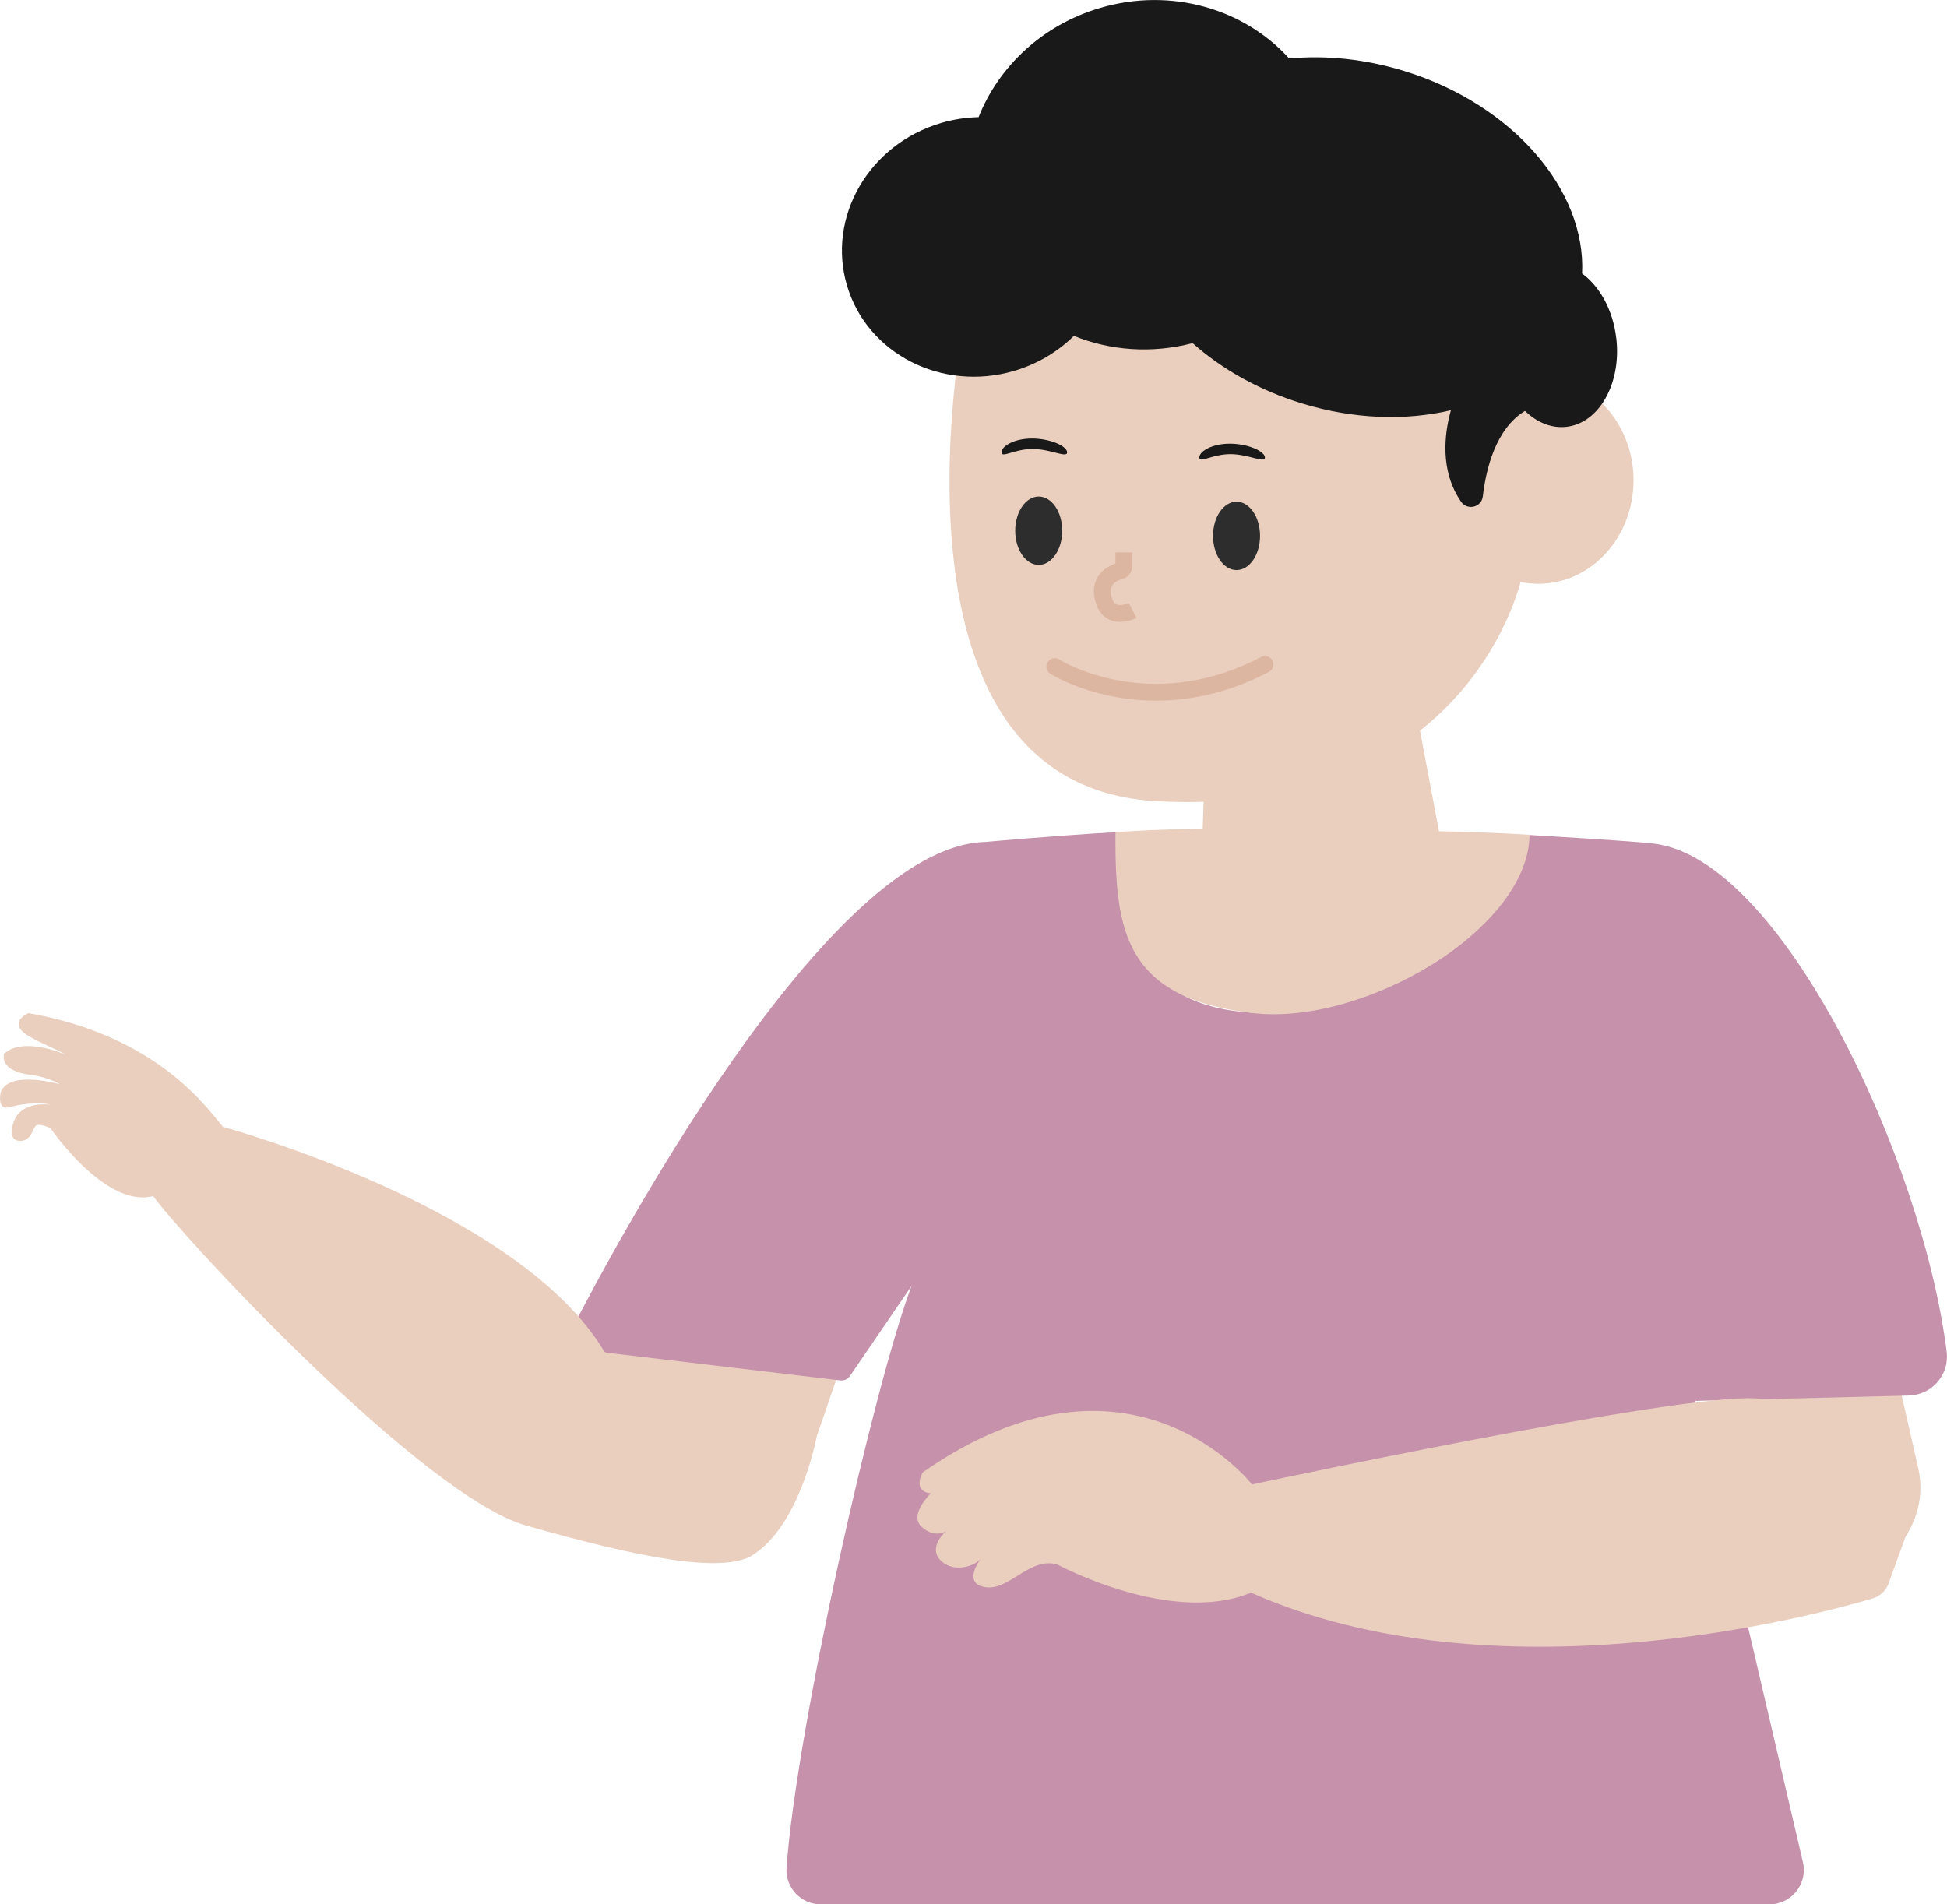 <?xml version="1.0" encoding="UTF-8"?>
<svg id="Layer_2" data-name="Layer 2" xmlns="http://www.w3.org/2000/svg" viewBox="0 0 462.98 452.86">
  <defs>
    <style>
      .cls-1 {
        fill: #eacebe;
      }

      .cls-2 {
        fill: #c691ab;
      }

      .cls-3 {
        fill: #191919;
      }

      .cls-4 {
        fill: #2d2d2d;
      }

      .cls-5 {
        stroke-miterlimit: 10;
      }

      .cls-5, .cls-6 {
        fill: none;
        stroke: #ddb6a2;
        stroke-width: 4px;
      }

      .cls-6 {
        stroke-linecap: round;
        stroke-linejoin: round;
      }
    </style>
  </defs>
  <g id="Layer_4" data-name="Layer 4">
    <path class="cls-1" d="M146.36,311.38s-17.24,20.13-14.37,28.39l58.04,13.87,12.64-36.58-56.31-5.68Z"/>
    <rect class="cls-1" x="409.21" y="284.79" width="42.06" height="90.58" rx="21.03" ry="21.03" transform="translate(-62.48 103.62) rotate(-12.81)"/>
    <path class="cls-1" d="M229.82,72.39s-24.03,114.43,45.24,118.14c75.01,4.02,86.85-53.43,86.85-53.43l-15.84-72.15-116.24,7.44Z"/>
    <ellipse class="cls-4" cx="247" cy="126.21" rx="5.59" ry="8.13"/>
    <path class="cls-3" d="M253.75,107.57c0,1.46-3.9-.8-8.21-.8s-7.39,2.25-7.39,.8,2.96-3.29,7.27-3.29,8.33,1.83,8.33,3.29Z"/>
    <ellipse class="cls-4" cx="294.04" cy="127.44" rx="5.59" ry="8.13"/>
    <path class="cls-3" d="M300.79,108.8c0,1.46-3.9-.8-8.21-.8s-7.39,2.25-7.39,.8,2.96-3.29,7.27-3.29,8.33,1.83,8.33,3.29Z"/>
    <ellipse class="cls-1" cx="365.82" cy="114.21" rx="22.62" ry="24.62"/>
    <path class="cls-3" d="M384.34,80.47c-.77-6.74-3.95-12.38-8.13-15.42,.97-19.74-16.4-40.23-42.38-48.19-9.35-2.87-18.68-3.76-27.28-2.95-10.63-11.77-28.02-17.01-44.95-12.02-13.78,4.06-24.14,13.98-28.9,25.97-2.94,.07-5.92,.51-8.89,1.38-17.18,5.06-27.21,22.36-22.41,38.64,4.8,16.28,22.61,25.37,39.79,20.31,5.56-1.64,10.37-4.57,14.17-8.32,8.57,3.48,18.44,4.29,28.23,1.73,6.95,6.17,15.81,11.22,26,14.34,12.39,3.8,24.76,4.13,35.42,1.62-1.55,5.56-2.67,14.35,2.41,21.74,1.5,2.18,4.88,1.36,5.18-1.26,.75-6.45,3.05-16.1,10.03-20.32,2.83,2.73,6.29,4.19,9.86,3.78,7.78-.89,13.08-10.3,11.86-21.01Z"/>
    <path class="cls-5" d="M267.24,131.38v3.23c0,.54-.35,1.01-.87,1.15-1.78,.5-5.55,2.19-3.81,7.26,1.64,4.77,6.78,2.15,6.78,2.15"/>
    <path class="cls-6" d="M250.82,158.54s22.18,14.03,49.98-.52"/>
    <path class="cls-1" d="M286.91,169.55l-1.72,51.54s34.27,12.25,60.04-7.22l-10.88-57.68-47.45,13.36Z"/>
    <path class="cls-2" d="M453.93,331.87c5.48-.14,9.66-4.97,8.97-10.4-5.78-45.94-39.33-117.26-69.63-120.85-5.27-.62-24.08-1.72-30.43-2.1-.24,22.38-33.92,42.41-61.21,42.41-30.76,0-35.93-19.59-35.93-42.12,0-.31,.02-.62,.03-.94-16.47,.97-31.46,2.36-31.46,2.36-37.78,.93-89.39,98.43-98.94,117.13-.76,1.5,.2,3.29,1.87,3.49l62.63,7.43c.89,.11,1.77-.29,2.27-1.03l14.66-21.45c-8.85,23.49-27.3,104.82-29.73,138.33-.34,4.73,3.4,8.74,8.14,8.74h225.6c5.26,0,9.14-4.9,7.95-10.02l-25.6-109.7,50.79-1.27Z"/>
    <path class="cls-1" d="M297.96,240.93c26.52,3.04,65.52-20.03,65.76-42.41-24.77-1.48-42.79-.76-63.34-1.45-10.64-.35-23.57,.12-35.12,.8,0,.31-.03,.62-.03,.94,0,22.53,2.18,38.62,32.73,42.12Z"/>
    <path class="cls-1" d="M417.38,332.55c-18.97-1.1-119.66,20.47-119.66,20.47,0,0-28.92-37.35-78.3-2.87,0,0-2.66,4.49,1.93,4.98,0,0-5.42,5.16-2.13,8.03s5.84,.9,5.84,.9c0,0-4.42,3.68-1.54,6.87,2.59,2.87,7.45,2.11,9.62-.14-1.21,1.65-2.97,5.17-.14,6.3,6.32,2.52,11.36-7.07,18.42-5.03,0,0,27.03,14.59,46.05,6.69,57.87,25.63,132.84,5.79,147.82,1.38,1.68-.5,3.05-1.73,3.71-3.35l7.52-20.7s-20.17-22.43-39.14-23.53Z"/>
    <path class="cls-1" d="M143.76,321.52c-20.45-34.48-90.76-53.54-90.76-53.54-3.58-4.21-15.35-21.63-46.23-27.05,0,0-5.46,2.31,.31,5.61,3.19,1.82,5.62,2.58,8.55,4.29-.78-.35-10.07-4.3-14.65-.26,0,0-1.48,4.07,6.27,5.05,3.16,.41,5.42,1.3,6.99,2.23,0,0-12.01-3.45-14.05,1.82,0,0-1.11,4.59,2.19,3.59,2.48-.74,7.1-1.25,9.62-.54,0,0-7.3-1.2-8.91,4.58,0,0-1.03,3.47,.99,3.92,1.44,.32,2.17-.21,2.72-.7,.83-.74,1.04-2.13,1.73-2.81,.56-.54,2.5,.05,3.54,.65,0,0,12.68,18.6,23.91,16.17,.15-.03,.32-.04,.5-.02,6.98,9.74,63.95,71.22,88.57,78.26,27.13,7.76,46.85,11.5,53.9,7.06,11.39-7.17,15.22-28.13,15.22-28.13l-50.4-20.18Z"/>
  </g>
</svg>